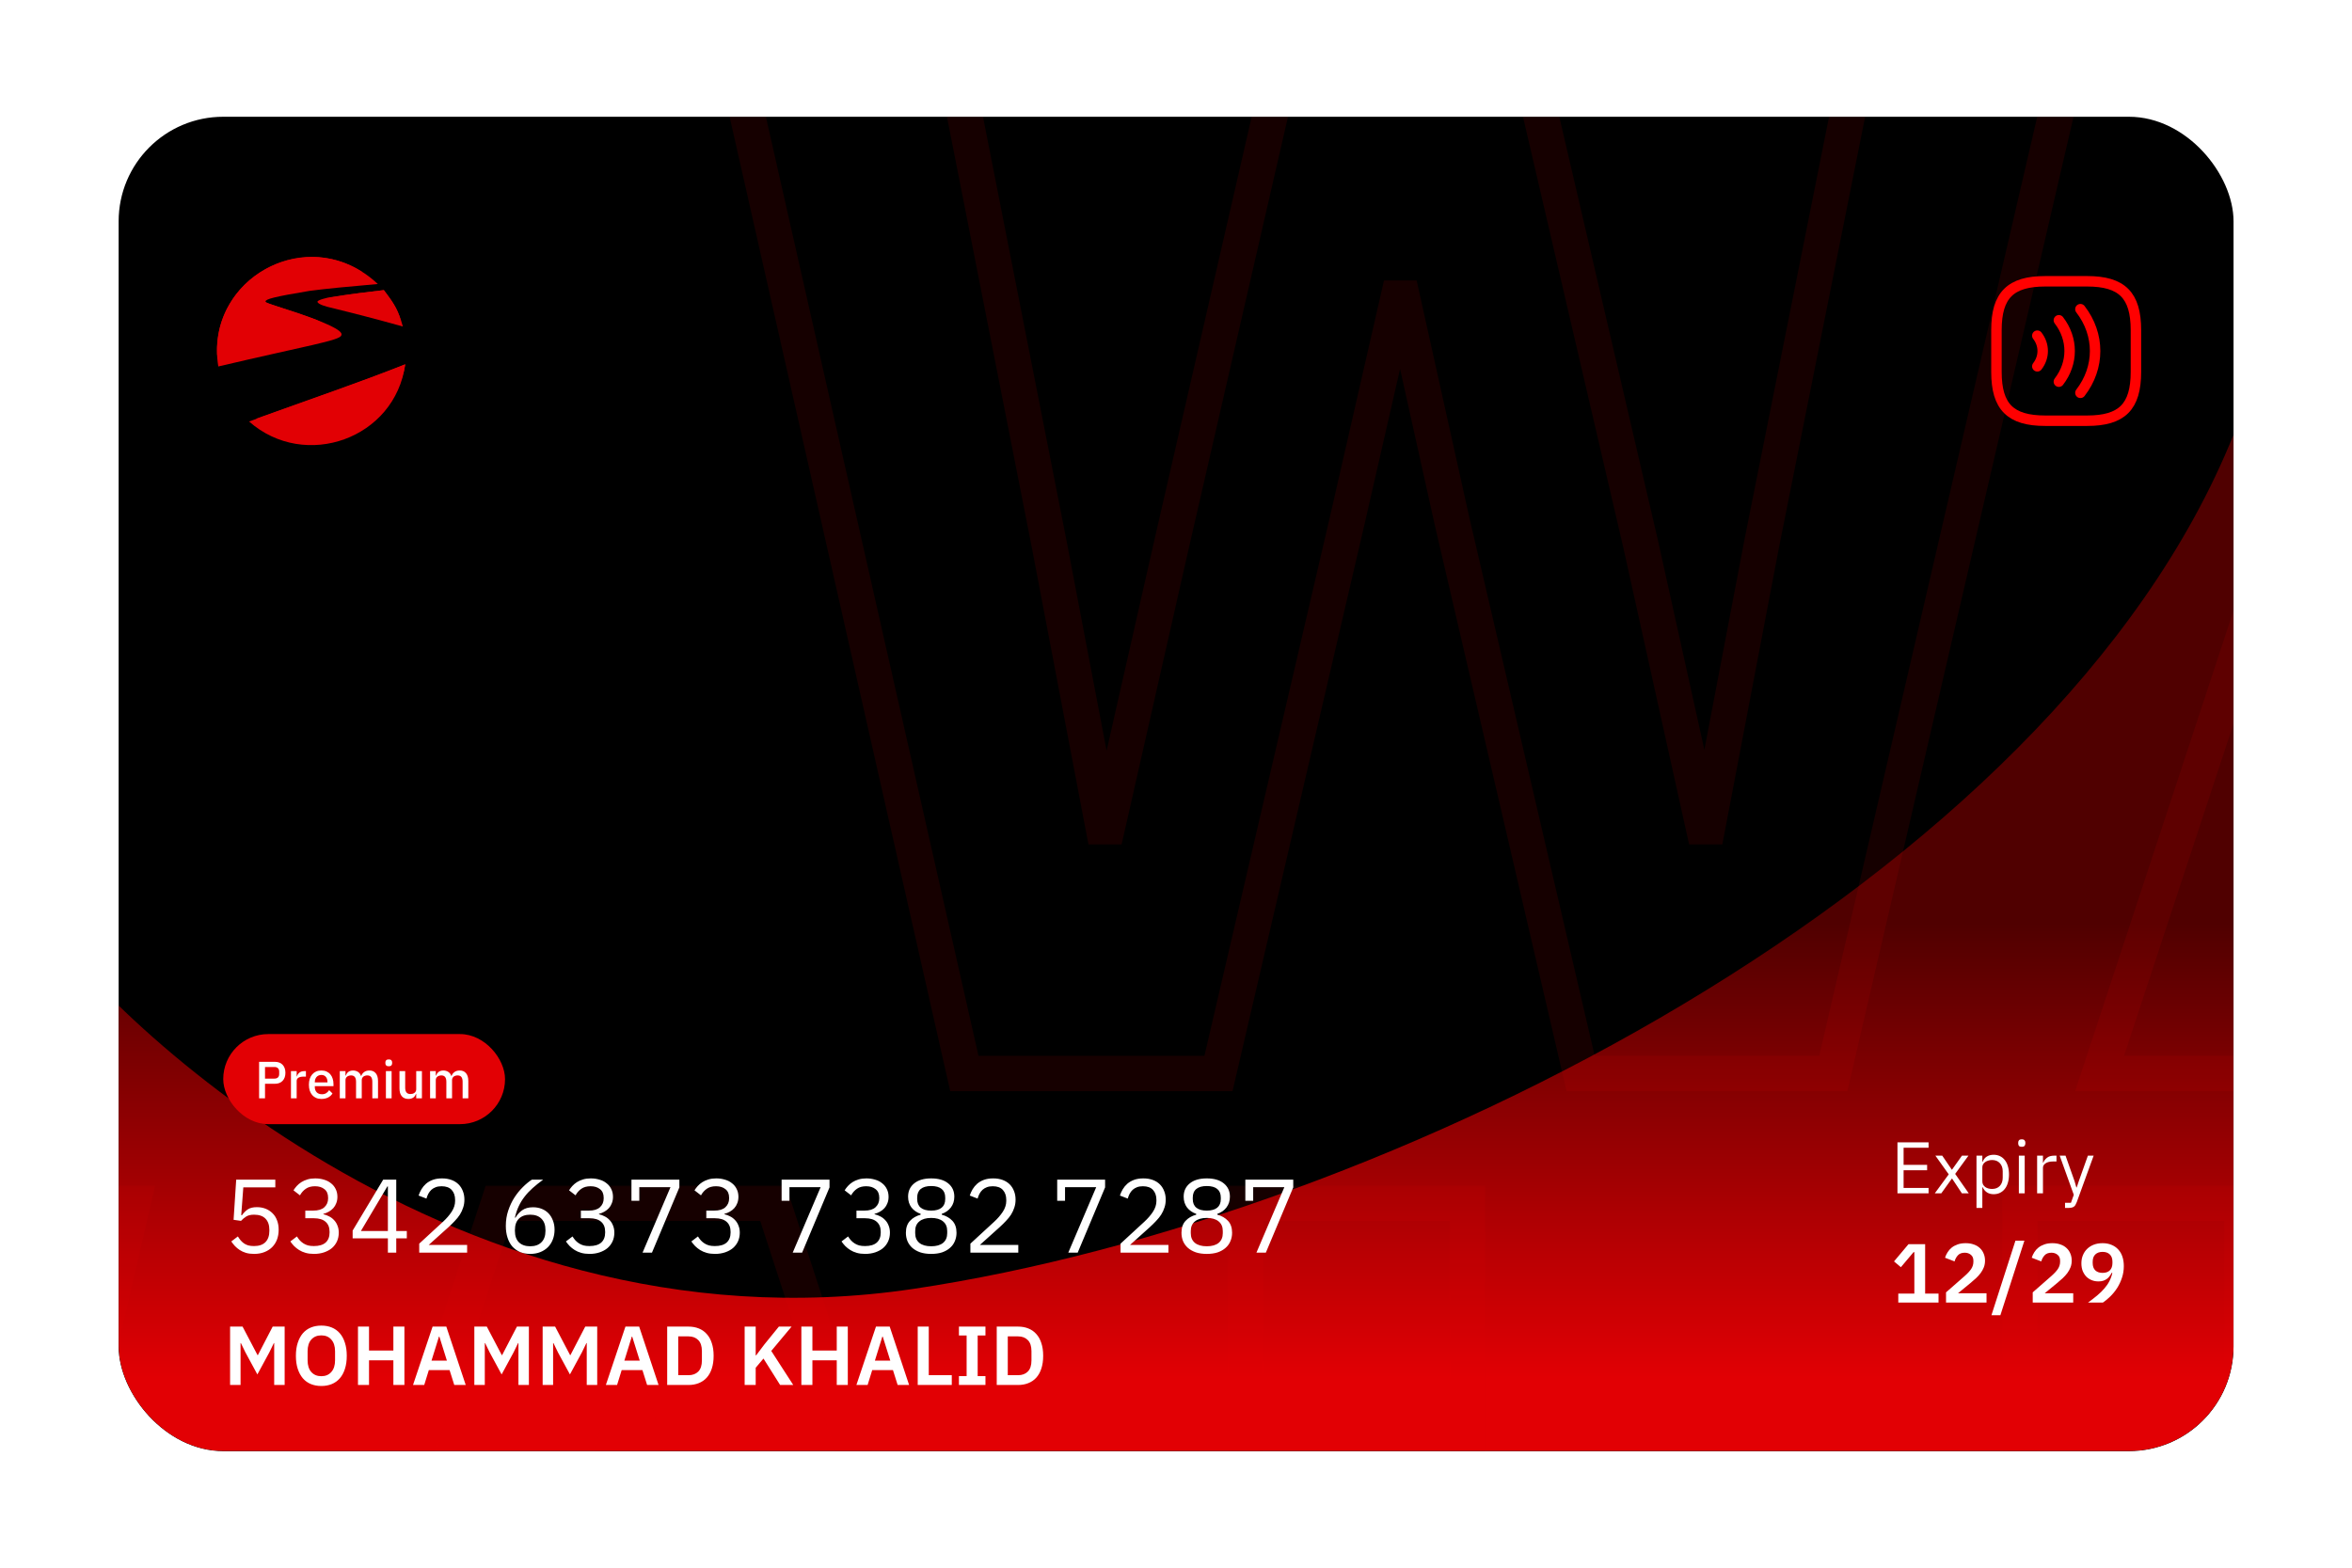 <svg width="612" height="408" viewBox="0 0 612 408" fill="none" xmlns="http://www.w3.org/2000/svg">
<g filter="url(#filter0_d_534_346)">
<g clip-path="url(#clip0_534_346)">
<rect x="60.87" y="30.387" width="550.306" height="347.275" rx="27.216" fill="black"/>
<g filter="url(#filter1_f_534_346)">
<path d="M267.691 335.436C144.317 353.862 50.719 257.326 39.369 236.297L39.369 488.652L611.176 488.652V113.123C564.109 230.288 391.065 317.01 267.691 335.436Z" fill="url(#paint0_linear_534_346)"/>
</g>
<mask id="path-3-outside-1_534_346" maskUnits="userSpaceOnUse" x="214.87" y="9.387" width="1465" height="275" fill="black">
<rect fill="white" x="214.87" y="9.387" width="1465" height="275"/>
<path d="M280.93 279.387L220.89 14.147H277.89L302.97 141.447L317.03 215.167H318.17L334.89 141.447L364.15 14.147H427.23L456.87 141.447L473.21 215.167H474.35L488.41 141.447L513.87 14.147H568.59L507.03 279.387H441.29L407.85 135.747L394.93 77.607H393.79L380.49 135.747L347.05 279.387H280.93ZM761.377 279.387L742.377 216.307L653.837 216.307L634.837 279.387H576.317L663.717 14.147H735.157L821.417 279.387H761.377ZM698.677 66.587H696.777L667.517 167.287L728.317 167.287L698.677 66.587ZM858.114 279.387V14.147H915.874V228.087H1016.95V279.387H858.114ZM1059.62 279.387V14.147L1117.38 14.147V228.087H1218.46V279.387H1059.62ZM1261.12 279.387V14.147L1441.62 14.147V65.447H1318.88V119.787H1424.14V170.707H1318.88V228.087H1441.62V279.387H1261.12ZM1602.52 65.447V279.387H1544.76V65.447L1472.94 65.447V14.147L1674.34 14.147V65.447H1602.52Z"/>
</mask>
<path d="M280.93 279.387L276.441 280.403L277.253 283.989H280.93V279.387ZM220.89 14.147V9.544H215.129L216.401 15.163L220.89 14.147ZM277.89 14.147L282.405 13.257L281.674 9.544H277.89V14.147ZM302.97 141.447L307.491 140.584L307.488 140.571L307.485 140.557L302.97 141.447ZM317.03 215.167L312.509 216.029L313.222 219.769H317.03V215.167ZM318.17 215.167V219.769H321.845L322.658 216.185L318.17 215.167ZM334.89 141.447L330.404 140.416L330.401 140.429L334.89 141.447ZM364.15 14.147V9.544H360.485L359.664 13.116L364.15 14.147ZM427.23 14.147L431.712 13.103L430.884 9.544H427.23V14.147ZM456.87 141.447L461.363 140.451L461.358 140.427L461.352 140.403L456.87 141.447ZM473.21 215.167L468.716 216.163L469.516 219.769H473.21V215.167ZM474.35 215.167V219.769H478.157L478.871 216.029L474.35 215.167ZM488.41 141.447L483.897 140.544L483.893 140.564L483.889 140.584L488.41 141.447ZM513.87 14.147V9.544H510.097L509.357 13.244L513.87 14.147ZM568.59 14.147L573.073 15.187L574.383 9.544H568.59V14.147ZM507.03 279.387V283.989H510.686L511.513 280.427L507.03 279.387ZM441.29 279.387L436.807 280.43L437.636 283.989H441.29V279.387ZM407.85 135.747L403.357 136.745L403.362 136.768L403.367 136.79L407.85 135.747ZM394.93 77.607L399.423 76.608L398.622 73.004H394.93V77.607ZM393.79 77.607V73.004H390.121L389.303 76.58L393.79 77.607ZM380.49 135.747L384.972 136.79L384.974 136.782L384.976 136.773L380.49 135.747ZM347.05 279.387V283.989H350.704L351.532 280.43L347.05 279.387ZM280.93 279.387L285.419 278.371L225.379 13.131L220.89 14.147L216.401 15.163L276.441 280.403L280.93 279.387ZM220.89 14.147V18.749H277.89V14.147V9.544H220.89V14.147ZM277.89 14.147L273.374 15.036L298.454 142.336L302.97 141.447L307.485 140.557L282.405 13.257L277.89 14.147ZM302.97 141.447L298.449 142.309L312.509 216.029L317.03 215.167L321.551 214.304L307.491 140.584L302.97 141.447ZM317.03 215.167V219.769H318.17V215.167V210.564H317.03V215.167ZM318.17 215.167L322.658 216.185L339.378 142.465L334.89 141.447L330.401 140.429L313.681 214.149L318.17 215.167ZM334.89 141.447L339.375 142.478L368.635 15.178L364.15 14.147L359.664 13.116L330.404 140.416L334.89 141.447ZM364.15 14.147V18.749H427.23V14.147V9.544H364.15V14.147ZM427.23 14.147L422.747 15.19L452.387 142.49L456.87 141.447L461.352 140.403L431.712 13.103L427.23 14.147ZM456.87 141.447L452.376 142.443L468.716 216.163L473.21 215.167L477.703 214.171L461.363 140.451L456.87 141.447ZM473.21 215.167V219.769H474.35V215.167V210.564H473.21V215.167ZM474.35 215.167L478.871 216.029L492.931 142.309L488.41 141.447L483.889 140.584L469.829 214.304L474.35 215.167ZM488.41 141.447L492.923 142.349L518.383 15.049L513.87 14.147L509.357 13.244L483.897 140.544L488.41 141.447ZM513.87 14.147V18.749H568.59V14.147V9.544H513.87V14.147ZM568.59 14.147L564.106 13.106L502.546 278.346L507.03 279.387L511.513 280.427L573.073 15.187L568.59 14.147ZM507.03 279.387V274.784H441.29V279.387V283.989H507.03V279.387ZM441.29 279.387L445.772 278.343L412.332 134.703L407.85 135.747L403.367 136.79L436.807 280.43L441.29 279.387ZM407.85 135.747L412.343 134.748L399.423 76.608L394.93 77.607L390.437 78.605L403.357 136.745L407.85 135.747ZM394.93 77.607V73.004H393.79V77.607V82.209H394.93V77.607ZM393.79 77.607L389.303 76.58L376.003 134.72L380.49 135.747L384.976 136.773L398.276 78.633L393.79 77.607ZM380.49 135.747L376.007 134.703L342.567 278.343L347.05 279.387L351.532 280.43L384.972 136.79L380.49 135.747ZM347.05 279.387V274.784H280.93V279.387V283.989H347.05V279.387ZM761.377 279.387L756.97 280.714L757.957 283.989H761.377V279.387ZM742.377 216.307L746.784 214.979L745.798 211.704H742.377V216.307ZM653.837 216.307V211.704H650.417L649.43 214.979L653.837 216.307ZM634.837 279.387V283.989H638.258L639.244 280.714L634.837 279.387ZM576.317 279.387L571.946 277.946L569.955 283.989H576.317V279.387ZM663.717 14.147V9.544H660.388L659.346 12.706L663.717 14.147ZM735.157 14.147L739.534 12.723L738.5 9.544H735.157V14.147ZM821.417 279.387V283.989H827.754L825.794 277.963L821.417 279.387ZM698.677 66.587L703.093 65.287L702.12 61.984H698.677V66.587ZM696.777 66.587V61.984H693.322L692.358 65.302L696.777 66.587ZM667.517 167.287L663.098 166.003L661.387 171.889H667.517V167.287ZM728.317 167.287V171.889H734.47L732.733 165.987L728.317 167.287ZM761.377 279.387L765.784 278.059L746.784 214.979L742.377 216.307L737.97 217.634L756.97 280.714L761.377 279.387ZM742.377 216.307V211.704L653.837 211.704V216.307V220.909L742.377 220.909V216.307ZM653.837 216.307L649.43 214.979L630.43 278.059L634.837 279.387L639.244 280.714L658.244 217.634L653.837 216.307ZM634.837 279.387V274.784H576.317V279.387V283.989H634.837V279.387ZM576.317 279.387L580.689 280.827L668.089 15.587L663.717 14.147L659.346 12.706L571.946 277.946L576.317 279.387ZM663.717 14.147V18.749H735.157V14.147V9.544H663.717V14.147ZM735.157 14.147L730.781 15.57L817.041 280.81L821.417 279.387L825.794 277.963L739.534 12.723L735.157 14.147ZM821.417 279.387V274.784H761.377V279.387V283.989H821.417V279.387ZM698.677 66.587V61.984H696.777V66.587V71.189H698.677V66.587ZM696.777 66.587L692.358 65.302L663.098 166.003L667.517 167.287L671.937 168.571L701.197 67.871L696.777 66.587ZM667.517 167.287V171.889L728.317 171.889V167.287V162.684L667.517 162.684V167.287ZM728.317 167.287L732.733 165.987L703.093 65.287L698.677 66.587L694.262 67.886L723.902 168.586L728.317 167.287ZM858.114 279.387H853.512V283.989H858.114V279.387ZM858.114 14.147V9.544H853.512V14.147H858.114ZM915.874 14.147H920.477V9.544H915.874V14.147ZM915.874 228.087H911.272V232.689H915.874V228.087ZM1016.95 228.087H1021.56V223.484H1016.95V228.087ZM1016.95 279.387V283.989H1021.56V279.387H1016.95ZM858.114 279.387H862.717V14.147H858.114H853.512V279.387H858.114ZM858.114 14.147V18.749H915.874V14.147V9.544H858.114V14.147ZM915.874 14.147H911.272V228.087H915.874H920.477V14.147H915.874ZM915.874 228.087V232.689H1016.95V228.087V223.484H915.874V228.087ZM1016.95 228.087H1012.35V279.387H1016.95H1021.56V228.087H1016.95ZM1016.95 279.387V274.784H858.114V279.387V283.989H1016.95V279.387ZM1059.62 279.387H1055.02V283.989H1059.62V279.387ZM1059.62 14.147V9.544H1055.02V14.147H1059.62ZM1117.38 14.147H1121.98V9.544H1117.38V14.147ZM1117.38 228.087H1112.78V232.689H1117.38V228.087ZM1218.46 228.087H1223.06V223.484H1218.46V228.087ZM1218.46 279.387V283.989H1223.06V279.387H1218.46ZM1059.62 279.387H1064.22V14.147H1059.62H1055.02V279.387H1059.62ZM1059.62 14.147V18.749H1117.38V14.147V9.544L1059.62 9.544V14.147ZM1117.38 14.147H1112.78V228.087H1117.38H1121.98V14.147H1117.38ZM1117.38 228.087V232.689H1218.46V228.087V223.484H1117.38V228.087ZM1218.46 228.087H1213.86V279.387H1218.46H1223.06V228.087H1218.46ZM1218.46 279.387V274.784H1059.62V279.387V283.989H1218.46V279.387ZM1261.12 279.387H1256.52V283.989H1261.12V279.387ZM1261.12 14.147V9.544H1256.52V14.147H1261.12ZM1441.62 14.147H1446.22V9.544H1441.62V14.147ZM1441.62 65.447V70.049H1446.22V65.447H1441.62ZM1318.88 65.447V60.844H1314.28V65.447H1318.88ZM1318.88 119.787H1314.28V124.389H1318.88V119.787ZM1424.14 119.787H1428.74V115.184H1424.14V119.787ZM1424.14 170.707V175.309H1428.74V170.707H1424.14ZM1318.88 170.707V166.104H1314.28V170.707H1318.88ZM1318.88 228.087H1314.28V232.689H1318.88V228.087ZM1441.62 228.087H1446.22V223.484H1441.62V228.087ZM1441.62 279.387V283.989H1446.22V279.387H1441.62ZM1261.12 279.387H1265.72V14.147H1261.12H1256.52V279.387H1261.12ZM1261.12 14.147V18.749H1441.62V14.147V9.544L1261.12 9.544V14.147ZM1441.62 14.147H1437.02V65.447H1441.62H1446.22V14.147H1441.62ZM1441.62 65.447V60.844H1318.88V65.447V70.049H1441.62V65.447ZM1318.88 65.447H1314.28V119.787H1318.88H1323.48V65.447H1318.88ZM1318.88 119.787V124.389H1424.14V119.787V115.184H1318.88V119.787ZM1424.14 119.787H1419.54V170.707H1424.14H1428.74V119.787H1424.14ZM1424.14 170.707V166.104H1318.88V170.707V175.309H1424.14V170.707ZM1318.88 170.707H1314.28V228.087H1318.88H1323.48V170.707H1318.88ZM1318.88 228.087V232.689H1441.62V228.087V223.484H1318.88V228.087ZM1441.62 228.087H1437.02V279.387H1441.62H1446.22V228.087H1441.62ZM1441.62 279.387V274.784H1261.12V279.387V283.989H1441.62V279.387ZM1602.52 65.447V60.844H1597.92V65.447H1602.52ZM1602.52 279.387V283.989H1607.12V279.387H1602.52ZM1544.76 279.387H1540.16V283.989H1544.76V279.387ZM1544.76 65.447H1549.36V60.844H1544.76V65.447ZM1472.94 65.447H1468.34V70.049H1472.94V65.447ZM1472.94 14.147V9.544H1468.34V14.147H1472.94ZM1674.34 14.147H1678.94V9.544H1674.34V14.147ZM1674.34 65.447V70.049H1678.94V65.447H1674.34ZM1602.52 65.447H1597.92V279.387H1602.52H1607.12V65.447H1602.52ZM1602.52 279.387V274.784H1544.76V279.387V283.989H1602.52V279.387ZM1544.76 279.387H1549.36V65.447H1544.76H1540.16V279.387H1544.76ZM1544.76 65.447V60.844L1472.94 60.844V65.447V70.049L1544.76 70.049V65.447ZM1472.94 65.447H1477.54V14.147H1472.94H1468.34V65.447H1472.94ZM1472.94 14.147V18.749L1674.34 18.749V14.147V9.544L1472.94 9.544V14.147ZM1674.34 14.147H1669.74V65.447H1674.34H1678.94V14.147H1674.34ZM1674.34 65.447V60.844H1602.52V65.447V70.049H1674.34V65.447Z" fill="#E20004" fill-opacity="0.1" mask="url(#path-3-outside-1_534_346)"/>
<mask id="path-5-outside-2_534_346" maskUnits="userSpaceOnUse" x="-289.13" y="308.387" width="1465" height="275" fill="black">
<rect fill="white" x="-289.13" y="308.387" width="1465" height="275"/>
<path d="M-223.07 578.387L-283.11 313.147H-226.11L-201.03 440.447L-186.97 514.167H-185.83L-169.11 440.447L-139.85 313.147H-76.77L-47.13 440.447L-30.79 514.167H-29.65L-15.59 440.447L9.87 313.147H64.59L3.03 578.387H-62.71L-96.15 434.747L-109.07 376.607H-110.21L-123.51 434.747L-156.95 578.387H-223.07ZM257.377 578.387L238.377 515.307H149.837L130.837 578.387H72.317L159.717 313.147H231.157L317.417 578.387H257.377ZM194.677 365.587H192.777L163.517 466.287L224.317 466.287L194.677 365.587ZM354.114 578.387V313.147H411.874V527.087H512.954V578.387H354.114ZM555.618 578.387V313.147H613.378V527.087H714.458V578.387H555.618ZM757.122 578.387V313.147H937.622V364.447H814.882V418.787H920.142V469.707H814.882V527.087H937.622V578.387H757.122ZM1098.52 364.447V578.387H1040.76V364.447L968.942 364.447V313.147L1170.34 313.147V364.447H1098.52Z"/>
</mask>
<path d="M-223.07 578.387L-227.559 579.403L-226.747 582.989H-223.07V578.387ZM-283.11 313.147V308.544H-288.871L-287.599 314.163L-283.11 313.147ZM-226.11 313.147L-221.595 312.257L-222.326 308.544H-226.11V313.147ZM-201.03 440.447L-196.509 439.584L-196.512 439.571L-196.515 439.557L-201.03 440.447ZM-186.97 514.167L-191.491 515.029L-190.778 518.769H-186.97V514.167ZM-185.83 514.167V518.769H-182.155L-181.342 515.185L-185.83 514.167ZM-169.11 440.447L-173.596 439.416L-173.599 439.429L-169.11 440.447ZM-139.85 313.147V308.544H-143.515L-144.336 312.116L-139.85 313.147ZM-76.77 313.147L-72.288 312.103L-73.116 308.544H-76.77V313.147ZM-47.13 440.447L-42.637 439.451L-42.642 439.427L-42.648 439.403L-47.13 440.447ZM-30.79 514.167L-35.284 515.163L-34.484 518.769H-30.79V514.167ZM-29.65 514.167V518.769H-25.843L-25.129 515.029L-29.65 514.167ZM-15.59 440.447L-20.103 439.544L-20.107 439.564L-20.111 439.584L-15.59 440.447ZM9.87 313.147V308.544H6.097L5.357 312.244L9.87 313.147ZM64.59 313.147L69.073 314.187L70.383 308.544H64.59V313.147ZM3.03 578.387V582.989H6.686L7.513 579.427L3.03 578.387ZM-62.71 578.387L-67.193 579.43L-66.364 582.989H-62.71V578.387ZM-96.15 434.747L-100.643 435.745L-100.638 435.768L-100.633 435.79L-96.15 434.747ZM-109.07 376.607L-104.577 375.608L-105.378 372.004H-109.07V376.607ZM-110.21 376.607V372.004H-113.879L-114.697 375.58L-110.21 376.607ZM-123.51 434.747L-119.028 435.79L-119.026 435.782L-119.024 435.773L-123.51 434.747ZM-156.95 578.387V582.989H-153.296L-152.468 579.43L-156.95 578.387ZM-223.07 578.387L-218.581 577.371L-278.621 312.131L-283.11 313.147L-287.599 314.163L-227.559 579.403L-223.07 578.387ZM-283.11 313.147V317.749H-226.11V313.147V308.544H-283.11V313.147ZM-226.11 313.147L-230.626 314.036L-205.546 441.336L-201.03 440.447L-196.515 439.557L-221.595 312.257L-226.11 313.147ZM-201.03 440.447L-205.551 441.309L-191.491 515.029L-186.97 514.167L-182.449 513.304L-196.509 439.584L-201.03 440.447ZM-186.97 514.167V518.769H-185.83V514.167V509.564H-186.97V514.167ZM-185.83 514.167L-181.342 515.185L-164.622 441.465L-169.11 440.447L-173.599 439.429L-190.319 513.149L-185.83 514.167ZM-169.11 440.447L-164.625 441.478L-135.365 314.178L-139.85 313.147L-144.336 312.116L-173.596 439.416L-169.11 440.447ZM-139.85 313.147V317.749H-76.77V313.147V308.544H-139.85V313.147ZM-76.77 313.147L-81.253 314.19L-51.613 441.49L-47.13 440.447L-42.648 439.403L-72.288 312.103L-76.77 313.147ZM-47.13 440.447L-51.624 441.443L-35.284 515.163L-30.79 514.167L-26.297 513.171L-42.637 439.451L-47.13 440.447ZM-30.79 514.167V518.769H-29.65V514.167V509.564H-30.79V514.167ZM-29.65 514.167L-25.129 515.029L-11.069 441.309L-15.59 440.447L-20.111 439.584L-34.171 513.304L-29.65 514.167ZM-15.59 440.447L-11.077 441.349L14.383 314.049L9.87 313.147L5.357 312.244L-20.103 439.544L-15.59 440.447ZM9.87 313.147V317.749H64.59V313.147V308.544H9.87V313.147ZM64.59 313.147L60.106 312.106L-1.454 577.346L3.03 578.387L7.513 579.427L69.073 314.187L64.59 313.147ZM3.03 578.387V573.784H-62.71V578.387V582.989H3.03V578.387ZM-62.71 578.387L-58.228 577.343L-91.668 433.703L-96.15 434.747L-100.633 435.79L-67.193 579.43L-62.71 578.387ZM-96.15 434.747L-91.657 433.748L-104.577 375.608L-109.07 376.607L-113.563 377.605L-100.643 435.745L-96.15 434.747ZM-109.07 376.607V372.004H-110.21V376.607V381.209H-109.07V376.607ZM-110.21 376.607L-114.697 375.58L-127.997 433.72L-123.51 434.747L-119.024 435.773L-105.724 377.633L-110.21 376.607ZM-123.51 434.747L-127.993 433.703L-161.433 577.343L-156.95 578.387L-152.468 579.43L-119.028 435.79L-123.51 434.747ZM-156.95 578.387V573.784H-223.07V578.387V582.989H-156.95V578.387ZM257.377 578.387L252.97 579.714L253.957 582.989H257.377V578.387ZM238.377 515.307L242.784 513.979L241.798 510.704H238.377V515.307ZM149.837 515.307V510.704H146.417L145.43 513.979L149.837 515.307ZM130.837 578.387V582.989H134.258L135.244 579.714L130.837 578.387ZM72.317 578.387L67.946 576.946L65.955 582.989H72.317V578.387ZM159.717 313.147V308.544H156.388L155.346 311.706L159.717 313.147ZM231.157 313.147L235.534 311.723L234.5 308.544H231.157V313.147ZM317.417 578.387V582.989H323.754L321.794 576.963L317.417 578.387ZM194.677 365.587L199.093 364.287L198.12 360.984H194.677V365.587ZM192.777 365.587V360.984H189.322L188.358 364.303L192.777 365.587ZM163.517 466.287L159.098 465.003L157.387 470.889H163.517V466.287ZM224.317 466.287V470.889H230.47L228.733 464.987L224.317 466.287ZM257.377 578.387L261.784 577.059L242.784 513.979L238.377 515.307L233.97 516.634L252.97 579.714L257.377 578.387ZM238.377 515.307V510.704L149.837 510.704V515.307V519.909H238.377V515.307ZM149.837 515.307L145.43 513.979L126.43 577.059L130.837 578.387L135.244 579.714L154.244 516.634L149.837 515.307ZM130.837 578.387V573.784H72.317V578.387V582.989H130.837V578.387ZM72.317 578.387L76.689 579.827L164.089 314.587L159.717 313.147L155.346 311.706L67.946 576.946L72.317 578.387ZM159.717 313.147V317.749H231.157V313.147V308.544H159.717V313.147ZM231.157 313.147L226.781 314.57L313.041 579.81L317.417 578.387L321.794 576.963L235.534 311.723L231.157 313.147ZM317.417 578.387V573.784H257.377V578.387V582.989H317.417V578.387ZM194.677 365.587V360.984H192.777V365.587V370.189H194.677V365.587ZM192.777 365.587L188.358 364.303L159.098 465.003L163.517 466.287L167.937 467.571L197.197 366.871L192.777 365.587ZM163.517 466.287V470.889L224.317 470.889V466.287V461.684L163.517 461.684V466.287ZM224.317 466.287L228.733 464.987L199.093 364.287L194.677 365.587L190.262 366.886L219.902 467.586L224.317 466.287ZM354.114 578.387H349.512V582.989H354.114V578.387ZM354.114 313.147V308.544H349.512V313.147H354.114ZM411.874 313.147H416.477V308.544H411.874V313.147ZM411.874 527.087H407.272V531.689H411.874V527.087ZM512.954 527.087H517.557V522.484H512.954V527.087ZM512.954 578.387V582.989H517.557V578.387H512.954ZM354.114 578.387H358.717V313.147H354.114H349.512V578.387H354.114ZM354.114 313.147V317.749H411.874V313.147V308.544H354.114V313.147ZM411.874 313.147H407.272V527.087H411.874H416.477V313.147H411.874ZM411.874 527.087V531.689H512.954V527.087V522.484H411.874V527.087ZM512.954 527.087H508.352V578.387H512.954H517.557V527.087H512.954ZM512.954 578.387V573.784H354.114V578.387V582.989H512.954V578.387ZM555.618 578.387H551.016V582.989H555.618V578.387ZM555.618 313.147V308.544H551.016V313.147H555.618ZM613.378 313.147H617.98V308.544H613.378V313.147ZM613.378 527.087H608.776V531.689H613.378V527.087ZM714.458 527.087H719.06V522.484H714.458V527.087ZM714.458 578.387V582.989H719.06V578.387H714.458ZM555.618 578.387H560.22V313.147H555.618H551.016V578.387H555.618ZM555.618 313.147V317.749H613.378V313.147V308.544H555.618V313.147ZM613.378 313.147H608.776V527.087H613.378H617.98V313.147H613.378ZM613.378 527.087V531.689H714.458V527.087V522.484H613.378V527.087ZM714.458 527.087H709.855V578.387H714.458H719.06V527.087H714.458ZM714.458 578.387V573.784H555.618V578.387V582.989H714.458V578.387ZM757.122 578.387H752.519V582.989H757.122V578.387ZM757.122 313.147V308.544H752.519V313.147H757.122ZM937.622 313.147H942.224V308.544H937.622V313.147ZM937.622 364.447V369.049H942.224V364.447H937.622ZM814.882 364.447V359.844H810.279V364.447H814.882ZM814.882 418.787H810.279V423.389H814.882V418.787ZM920.142 418.787H924.744V414.184H920.142V418.787ZM920.142 469.707V474.309H924.744V469.707H920.142ZM814.882 469.707V465.104H810.279V469.707H814.882ZM814.882 527.087H810.279V531.689H814.882V527.087ZM937.622 527.087H942.224V522.484H937.622V527.087ZM937.622 578.387V582.989H942.224V578.387H937.622ZM757.122 578.387H761.724V313.147H757.122H752.519V578.387H757.122ZM757.122 313.147V317.749H937.622V313.147V308.544H757.122V313.147ZM937.622 313.147H933.019V364.447H937.622H942.224V313.147H937.622ZM937.622 364.447V359.844H814.882V364.447V369.049H937.622V364.447ZM814.882 364.447H810.279V418.787H814.882H819.484V364.447H814.882ZM814.882 418.787V423.389H920.142V418.787V414.184H814.882V418.787ZM920.142 418.787H915.539V469.707H920.142H924.744V418.787H920.142ZM920.142 469.707V465.104H814.882V469.707V474.309H920.142V469.707ZM814.882 469.707H810.279V527.087H814.882H819.484V469.707H814.882ZM814.882 527.087V531.689H937.622V527.087V522.484H814.882V527.087ZM937.622 527.087H933.019V578.387H937.622H942.224V527.087H937.622ZM937.622 578.387V573.784H757.122V578.387V582.989H937.622V578.387ZM1098.52 364.447V359.844H1093.92V364.447H1098.52ZM1098.52 578.387V582.989H1103.12V578.387H1098.52ZM1040.76 578.387H1036.16V582.989H1040.76V578.387ZM1040.76 364.447H1045.36V359.844H1040.76V364.447ZM968.942 364.447H964.34V369.049H968.942V364.447ZM968.942 313.147V308.544H964.34V313.147H968.942ZM1170.34 313.147H1174.94V308.544H1170.34V313.147ZM1170.34 364.447V369.049H1174.94V364.447H1170.34ZM1098.52 364.447H1093.92V578.387H1098.52H1103.12V364.447H1098.52ZM1098.52 578.387V573.784H1040.76V578.387V582.989H1098.52V578.387ZM1040.76 578.387H1045.36V364.447H1040.76H1036.16V578.387H1040.76ZM1040.76 364.447V359.844L968.942 359.844V364.447V369.049L1040.76 369.049V364.447ZM968.942 364.447H973.545V313.147H968.942H964.34V364.447H968.942ZM968.942 313.147V317.749L1170.34 317.749V313.147V308.544L968.942 308.544V313.147ZM1170.34 313.147H1165.74V364.447H1170.34H1174.94V313.147H1170.34ZM1170.34 364.447V359.844H1098.52V364.447V369.049H1170.34V364.447Z" fill="#E20004" fill-opacity="0.1" mask="url(#path-5-outside-2_534_346)"/>
<rect x="88.086" y="269.122" width="73.329" height="23.443" rx="11.722" fill="#E20004"/>
<path d="M97.421 285.844V276.345H101.503C102.383 276.345 103.063 276.604 103.544 277.121C104.025 277.638 104.265 278.332 104.265 279.203C104.265 280.074 104.025 280.768 103.544 281.285C103.063 281.802 102.383 282.061 101.503 282.061H98.958V285.844H97.421ZM98.958 280.714H101.408C101.798 280.714 102.102 280.614 102.319 280.414C102.537 280.206 102.646 279.911 102.646 279.53V278.876C102.646 278.495 102.537 278.205 102.319 278.006C102.102 277.797 101.798 277.693 101.408 277.693H98.958V280.714ZM105.71 285.844V278.768H107.194V280.128H107.262C107.361 279.766 107.57 279.448 107.888 279.176C108.205 278.904 108.645 278.768 109.208 278.768H109.602V280.196H109.017C108.427 280.196 107.974 280.292 107.656 280.482C107.348 280.673 107.194 280.954 107.194 281.326V285.844H105.71ZM113.629 286.007C113.121 286.007 112.668 285.921 112.268 285.748C111.869 285.576 111.529 285.331 111.248 285.014C110.967 284.687 110.749 284.297 110.595 283.843C110.449 283.381 110.377 282.868 110.377 282.306C110.377 281.743 110.449 281.235 110.595 280.782C110.749 280.319 110.967 279.929 111.248 279.611C111.529 279.285 111.869 279.035 112.268 278.863C112.668 278.691 113.121 278.604 113.629 278.604C114.146 278.604 114.6 278.695 114.99 278.876C115.389 279.058 115.72 279.312 115.983 279.639C116.246 279.956 116.442 280.328 116.569 280.754C116.705 281.181 116.773 281.639 116.773 282.129V282.687H111.915V282.918C111.915 283.462 112.073 283.911 112.391 284.265C112.717 284.61 113.18 284.782 113.779 284.782C114.214 284.782 114.582 284.687 114.881 284.497C115.18 284.306 115.435 284.048 115.643 283.721L116.514 284.578C116.251 285.014 115.87 285.363 115.371 285.626C114.872 285.88 114.291 286.007 113.629 286.007ZM113.629 279.761C113.375 279.761 113.139 279.806 112.922 279.897C112.713 279.988 112.531 280.115 112.377 280.278C112.232 280.441 112.119 280.636 112.037 280.863C111.955 281.09 111.915 281.34 111.915 281.612V281.707H115.208V281.571C115.208 281.027 115.067 280.591 114.786 280.264C114.505 279.929 114.119 279.761 113.629 279.761ZM118.415 285.844V278.768H119.898V279.938H119.966C120.039 279.756 120.125 279.584 120.224 279.421C120.333 279.258 120.46 279.117 120.606 278.999C120.76 278.872 120.937 278.777 121.136 278.713C121.345 278.641 121.585 278.604 121.857 278.604C122.338 278.604 122.765 278.722 123.137 278.958C123.509 279.194 123.781 279.557 123.953 280.047H123.994C124.121 279.648 124.366 279.307 124.729 279.026C125.092 278.745 125.559 278.604 126.13 278.604C126.838 278.604 127.387 278.845 127.777 279.326C128.167 279.797 128.362 280.473 128.362 281.353V285.844H126.879V281.53C126.879 280.986 126.774 280.577 126.566 280.305C126.357 280.024 126.026 279.883 125.572 279.883C125.382 279.883 125.2 279.911 125.028 279.965C124.856 280.01 124.701 280.083 124.565 280.183C124.438 280.283 124.334 280.41 124.252 280.564C124.171 280.718 124.13 280.895 124.13 281.095V285.844H122.647V281.53C122.647 280.432 122.216 279.883 121.354 279.883C121.172 279.883 120.991 279.911 120.81 279.965C120.637 280.01 120.483 280.083 120.347 280.183C120.211 280.283 120.102 280.41 120.02 280.564C119.939 280.718 119.898 280.895 119.898 281.095V285.844H118.415ZM131.163 277.502C130.855 277.502 130.628 277.429 130.483 277.284C130.347 277.139 130.279 276.953 130.279 276.726V276.495C130.279 276.268 130.347 276.082 130.483 275.937C130.628 275.792 130.855 275.719 131.163 275.719C131.471 275.719 131.694 275.792 131.83 275.937C131.966 276.082 132.034 276.268 132.034 276.495V276.726C132.034 276.953 131.966 277.139 131.83 277.284C131.694 277.429 131.471 277.502 131.163 277.502ZM130.415 278.768H131.898V285.844H130.415V278.768ZM138.302 284.673H138.248C138.184 284.846 138.098 285.014 137.989 285.177C137.89 285.34 137.758 285.485 137.595 285.612C137.441 285.73 137.25 285.826 137.023 285.898C136.806 285.971 136.552 286.007 136.261 286.007C135.526 286.007 134.955 285.771 134.547 285.299C134.147 284.828 133.948 284.152 133.948 283.272V278.768H135.431V283.081C135.431 284.179 135.885 284.728 136.792 284.728C136.982 284.728 137.168 284.705 137.35 284.66C137.531 284.605 137.69 284.528 137.826 284.429C137.971 284.329 138.085 284.202 138.166 284.048C138.257 283.893 138.302 283.712 138.302 283.503V278.768H139.786V285.844H138.302V284.673ZM141.91 285.844V278.768H143.393V279.938H143.461C143.533 279.756 143.62 279.584 143.719 279.421C143.828 279.258 143.955 279.117 144.1 278.999C144.255 278.872 144.432 278.777 144.631 278.713C144.84 278.641 145.08 278.604 145.352 278.604C145.833 278.604 146.26 278.722 146.632 278.958C147.004 279.194 147.276 279.557 147.448 280.047H147.489C147.616 279.648 147.861 279.307 148.224 279.026C148.587 278.745 149.054 278.604 149.625 278.604C150.333 278.604 150.882 278.845 151.272 279.326C151.662 279.797 151.857 280.473 151.857 281.353V285.844H150.374V281.53C150.374 280.986 150.269 280.577 150.061 280.305C149.852 280.024 149.521 279.883 149.067 279.883C148.877 279.883 148.695 279.911 148.523 279.965C148.351 280.01 148.196 280.083 148.06 280.183C147.933 280.283 147.829 280.41 147.747 280.564C147.666 280.718 147.625 280.895 147.625 281.095V285.844H146.142V281.53C146.142 280.432 145.711 279.883 144.849 279.883C144.667 279.883 144.486 279.911 144.305 279.965C144.132 280.01 143.978 280.083 143.842 280.183C143.706 280.283 143.597 280.41 143.515 280.564C143.434 280.718 143.393 280.895 143.393 281.095V285.844H141.91Z" fill="white"/>
<path d="M101.639 309.026H93.311L92.767 316.265H92.957C93.411 315.63 93.919 315.122 94.481 314.741C95.062 314.36 95.851 314.17 96.849 314.17C97.666 314.17 98.419 314.306 99.108 314.578C99.798 314.85 100.396 315.24 100.904 315.748C101.412 316.238 101.803 316.846 102.075 317.572C102.365 318.298 102.51 319.123 102.51 320.049C102.51 320.974 102.365 321.827 102.075 322.607C101.784 323.369 101.358 324.031 100.796 324.594C100.251 325.138 99.58 325.564 98.781 325.873C98.001 326.181 97.112 326.335 96.114 326.335C95.316 326.335 94.608 326.245 93.992 326.063C93.393 325.882 92.858 325.637 92.386 325.328C91.914 325.02 91.497 324.675 91.134 324.294C90.789 323.913 90.472 323.514 90.181 323.097L91.896 321.79C92.132 322.171 92.377 322.516 92.631 322.825C92.903 323.133 93.193 323.396 93.502 323.614C93.828 323.832 94.2 324.004 94.618 324.131C95.035 324.24 95.534 324.294 96.114 324.294C97.421 324.294 98.41 323.949 99.081 323.26C99.752 322.571 100.088 321.6 100.088 320.348V320.076C100.088 318.824 99.752 317.853 99.081 317.164C98.41 316.474 97.421 316.129 96.114 316.129C95.243 316.129 94.554 316.293 94.046 316.619C93.556 316.928 93.112 317.3 92.712 317.735L90.78 317.463L91.46 307.012H101.639V309.026ZM111.508 315.068C112.796 315.068 113.758 314.778 114.393 314.197C115.046 313.598 115.373 312.836 115.373 311.911V311.72C115.373 310.723 115.055 309.979 114.42 309.489C113.803 308.981 112.987 308.727 111.971 308.727C110.991 308.727 110.193 308.944 109.576 309.38C108.959 309.797 108.451 310.369 108.052 311.094L106.364 309.788C106.6 309.407 106.881 309.035 107.208 308.672C107.553 308.291 107.952 307.956 108.405 307.665C108.859 307.375 109.385 307.139 109.984 306.958C110.583 306.776 111.263 306.685 112.025 306.685C112.823 306.685 113.576 306.794 114.284 307.012C114.992 307.212 115.599 307.52 116.107 307.937C116.634 308.337 117.042 308.836 117.332 309.434C117.641 310.033 117.795 310.713 117.795 311.475C117.795 312.092 117.695 312.646 117.495 313.136C117.314 313.626 117.06 314.052 116.733 314.415C116.407 314.778 116.017 315.086 115.563 315.34C115.128 315.594 114.656 315.785 114.148 315.912V316.021C114.656 316.129 115.146 316.311 115.618 316.565C116.107 316.801 116.534 317.118 116.897 317.517C117.278 317.898 117.577 318.37 117.795 318.933C118.031 319.477 118.149 320.103 118.149 320.811C118.149 321.627 117.994 322.38 117.686 323.069C117.378 323.741 116.942 324.321 116.38 324.811C115.817 325.283 115.137 325.655 114.338 325.927C113.54 326.199 112.66 326.335 111.698 326.335C110.882 326.335 110.156 326.245 109.521 326.063C108.886 325.882 108.324 325.637 107.834 325.328C107.344 325.02 106.908 324.675 106.527 324.294C106.165 323.913 105.838 323.514 105.548 323.097L107.262 321.79C107.498 322.171 107.752 322.516 108.024 322.825C108.315 323.133 108.632 323.396 108.977 323.614C109.322 323.832 109.712 324.004 110.147 324.131C110.583 324.24 111.091 324.294 111.671 324.294C113.014 324.294 114.03 323.995 114.719 323.396C115.409 322.779 115.754 321.908 115.754 320.783V320.566C115.754 319.441 115.409 318.579 114.719 317.98C114.03 317.363 113.014 317.055 111.671 317.055H109.44V315.068H111.508ZM130.929 326.009V322.28H121.758V320.266L129.705 307.012H133.107V320.375H135.856V322.28H133.107V326.009H130.929ZM123.908 320.375H130.929V308.781H130.793L123.908 320.375ZM151.549 326.009H139.084L139.084 323.668L145.289 317.953C146.178 317.136 146.922 316.275 147.521 315.367C148.119 314.442 148.419 313.517 148.419 312.591V312.265C148.419 311.212 148.128 310.36 147.548 309.706C146.967 309.053 146.087 308.727 144.908 308.727C144.327 308.727 143.819 308.808 143.384 308.972C142.948 309.135 142.567 309.362 142.241 309.652C141.932 309.942 141.669 310.287 141.451 310.686C141.252 311.067 141.089 311.485 140.962 311.938L138.92 311.149C139.102 310.586 139.347 310.042 139.655 309.516C139.982 308.972 140.381 308.491 140.853 308.074C141.343 307.656 141.923 307.321 142.594 307.067C143.284 306.813 144.091 306.685 145.017 306.685C145.942 306.685 146.768 306.822 147.493 307.094C148.219 307.366 148.827 307.747 149.317 308.237C149.807 308.727 150.179 309.307 150.433 309.979C150.705 310.65 150.841 311.394 150.841 312.21C150.841 312.954 150.732 313.644 150.514 314.279C150.315 314.914 150.033 315.522 149.671 316.102C149.308 316.665 148.863 317.218 148.337 317.762C147.829 318.307 147.276 318.851 146.677 319.395L141.56 323.995H151.549V326.009ZM167.985 326.335C167.005 326.335 166.116 326.172 165.318 325.845C164.538 325.501 163.867 325.02 163.304 324.403C162.76 323.768 162.342 322.997 162.052 322.09C161.762 321.183 161.617 320.166 161.617 319.042C161.617 317.626 161.825 316.302 162.243 315.068C162.66 313.816 163.195 312.682 163.848 311.666C164.52 310.632 165.255 309.725 166.053 308.944C166.851 308.146 167.631 307.502 168.393 307.012H171.333C170.317 307.756 169.41 308.482 168.611 309.189C167.813 309.897 167.114 310.641 166.516 311.421C165.917 312.183 165.409 313.009 164.991 313.898C164.574 314.769 164.238 315.757 163.984 316.864L164.121 316.919C164.574 316.138 165.155 315.494 165.862 314.986C166.588 314.46 167.532 314.197 168.693 314.197C169.509 314.197 170.262 314.333 170.952 314.605C171.641 314.877 172.231 315.268 172.721 315.776C173.211 316.284 173.592 316.901 173.864 317.626C174.154 318.352 174.299 319.159 174.299 320.049C174.299 320.974 174.145 321.827 173.837 322.607C173.546 323.369 173.12 324.031 172.557 324.594C172.013 325.138 171.351 325.564 170.571 325.873C169.791 326.181 168.929 326.335 167.985 326.335ZM167.958 324.349C169.21 324.349 170.181 324.004 170.87 323.314C171.578 322.625 171.932 321.636 171.932 320.348V320.13C171.932 318.842 171.578 317.853 170.87 317.164C170.181 316.474 169.21 316.129 167.958 316.129C166.706 316.129 165.726 316.474 165.019 317.164C164.329 317.853 163.984 318.842 163.984 320.13V320.348C163.984 321.636 164.329 322.625 165.019 323.314C165.726 324.004 166.706 324.349 167.958 324.349ZM183.215 315.068C184.504 315.068 185.465 314.778 186.1 314.197C186.754 313.598 187.08 312.836 187.08 311.911V311.72C187.08 310.723 186.763 309.979 186.128 309.489C185.511 308.981 184.694 308.727 183.678 308.727C182.698 308.727 181.9 308.944 181.283 309.38C180.666 309.797 180.158 310.369 179.759 311.094L178.072 309.788C178.308 309.407 178.589 309.035 178.915 308.672C179.26 308.291 179.659 307.956 180.113 307.665C180.566 307.375 181.093 307.139 181.691 306.958C182.29 306.776 182.971 306.685 183.733 306.685C184.531 306.685 185.284 306.794 185.992 307.012C186.699 307.212 187.307 307.52 187.815 307.937C188.341 308.337 188.749 308.836 189.04 309.434C189.348 310.033 189.502 310.713 189.502 311.475C189.502 312.092 189.403 312.646 189.203 313.136C189.022 313.626 188.768 314.052 188.441 314.415C188.114 314.778 187.724 315.086 187.271 315.34C186.835 315.594 186.363 315.785 185.855 315.912V316.021C186.363 316.129 186.853 316.311 187.325 316.565C187.815 316.801 188.241 317.118 188.604 317.517C188.985 317.898 189.285 318.37 189.502 318.933C189.738 319.477 189.856 320.103 189.856 320.811C189.856 321.627 189.702 322.38 189.393 323.069C189.085 323.741 188.65 324.321 188.087 324.811C187.525 325.283 186.844 325.655 186.046 325.927C185.248 326.199 184.368 326.335 183.406 326.335C182.59 326.335 181.864 326.245 181.229 326.063C180.594 325.882 180.031 325.637 179.541 325.328C179.051 325.02 178.616 324.675 178.235 324.294C177.872 323.913 177.546 323.514 177.255 323.097L178.97 321.79C179.206 322.171 179.46 322.516 179.732 322.825C180.022 323.133 180.34 323.396 180.684 323.614C181.029 323.832 181.419 324.004 181.855 324.131C182.29 324.24 182.798 324.294 183.379 324.294C184.721 324.294 185.737 323.995 186.427 323.396C187.116 322.779 187.461 321.908 187.461 320.783V320.566C187.461 319.441 187.116 318.579 186.427 317.98C185.737 317.363 184.721 317.055 183.379 317.055H181.147V315.068H183.215ZM197.194 326.009L204.46 308.972H196.35V312.51H194.309V307.012H206.774V309.026L199.643 326.009H197.194ZM215.853 315.068C217.142 315.068 218.103 314.778 218.738 314.197C219.391 313.598 219.718 312.836 219.718 311.911V311.72C219.718 310.723 219.4 309.979 218.765 309.489C218.149 308.981 217.332 308.727 216.316 308.727C215.336 308.727 214.538 308.944 213.921 309.38C213.304 309.797 212.796 310.369 212.397 311.094L210.709 309.788C210.945 309.407 211.227 309.035 211.553 308.672C211.898 308.291 212.297 307.956 212.751 307.665C213.204 307.375 213.73 307.139 214.329 306.958C214.928 306.776 215.608 306.685 216.37 306.685C217.169 306.685 217.922 306.794 218.629 307.012C219.337 307.212 219.945 307.52 220.453 307.937C220.979 308.337 221.387 308.836 221.678 309.434C221.986 310.033 222.14 310.713 222.14 311.475C222.14 312.092 222.04 312.646 221.841 313.136C221.659 313.626 221.405 314.052 221.079 314.415C220.752 314.778 220.362 315.086 219.908 315.34C219.473 315.594 219.001 315.785 218.493 315.912V316.021C219.001 316.129 219.491 316.311 219.963 316.565C220.453 316.801 220.879 317.118 221.242 317.517C221.623 317.898 221.922 318.37 222.14 318.933C222.376 319.477 222.494 320.103 222.494 320.811C222.494 321.627 222.34 322.38 222.031 323.069C221.723 323.741 221.287 324.321 220.725 324.811C220.162 325.283 219.482 325.655 218.684 325.927C217.885 326.199 217.005 326.335 216.044 326.335C215.227 326.335 214.502 326.245 213.867 326.063C213.232 325.882 212.669 325.637 212.179 325.328C211.689 325.02 211.254 324.675 210.873 324.294C210.51 323.913 210.183 323.514 209.893 323.097L211.608 321.79C211.843 322.171 212.098 322.516 212.37 322.825C212.66 323.133 212.977 323.396 213.322 323.614C213.667 323.832 214.057 324.004 214.493 324.131C214.928 324.24 215.436 324.294 216.017 324.294C217.359 324.294 218.375 323.995 219.065 323.396C219.754 322.779 220.099 321.908 220.099 320.783V320.566C220.099 319.441 219.754 318.579 219.065 317.98C218.375 317.363 217.359 317.055 216.017 317.055H213.785V315.068H215.853ZM236.264 326.009L243.53 308.972L235.42 308.972V312.51H233.379V307.012L245.844 307.012V309.026L238.713 326.009H236.264ZM254.923 315.068C256.211 315.068 257.173 314.778 257.808 314.197C258.461 313.598 258.788 312.836 258.788 311.911V311.72C258.788 310.723 258.47 309.979 257.835 309.489C257.218 308.981 256.402 308.727 255.386 308.727C254.406 308.727 253.608 308.944 252.991 309.38C252.374 309.797 251.866 310.369 251.467 311.094L249.779 309.788C250.015 309.407 250.296 309.035 250.623 308.672C250.968 308.291 251.367 307.956 251.82 307.665C252.274 307.375 252.8 307.139 253.399 306.958C253.998 306.776 254.678 306.685 255.44 306.685C256.238 306.685 256.991 306.794 257.699 307.012C258.407 307.212 259.014 307.52 259.522 307.937C260.049 308.337 260.457 308.836 260.747 309.434C261.056 310.033 261.21 310.713 261.21 311.475C261.21 312.092 261.11 312.646 260.911 313.136C260.729 313.626 260.475 314.052 260.148 314.415C259.822 314.778 259.432 315.086 258.978 315.34C258.543 315.594 258.071 315.785 257.563 315.912V316.021C258.071 316.129 258.561 316.311 259.033 316.565C259.522 316.801 259.949 317.118 260.312 317.517C260.693 317.898 260.992 318.37 261.21 318.933C261.446 319.477 261.564 320.103 261.564 320.811C261.564 321.627 261.409 322.38 261.101 323.069C260.793 323.741 260.357 324.321 259.795 324.811C259.232 325.283 258.552 325.655 257.753 325.927C256.955 326.199 256.075 326.335 255.114 326.335C254.297 326.335 253.571 326.245 252.936 326.063C252.301 325.882 251.739 325.637 251.249 325.328C250.759 325.02 250.324 324.675 249.942 324.294C249.58 323.913 249.253 323.514 248.963 323.097L250.677 321.79C250.913 322.171 251.167 322.516 251.439 322.825C251.73 323.133 252.047 323.396 252.392 323.614C252.737 323.832 253.127 324.004 253.562 324.131C253.998 324.24 254.506 324.294 255.086 324.294C256.429 324.294 257.445 323.995 258.134 323.396C258.824 322.779 259.169 321.908 259.169 320.783V320.566C259.169 319.441 258.824 318.579 258.134 317.98C257.445 317.363 256.429 317.055 255.086 317.055H252.855V315.068H254.923ZM272.303 326.335C271.215 326.335 270.262 326.199 269.446 325.927C268.629 325.637 267.94 325.247 267.377 324.757C266.833 324.267 266.416 323.686 266.125 323.015C265.853 322.344 265.717 321.618 265.717 320.838C265.717 319.531 266.071 318.497 266.779 317.735C267.486 316.973 268.411 316.438 269.555 316.129V315.912C268.557 315.567 267.758 315.014 267.16 314.252C266.579 313.471 266.289 312.537 266.289 311.448C266.289 309.997 266.815 308.845 267.867 307.992C268.919 307.121 270.398 306.685 272.303 306.685C274.208 306.685 275.687 307.121 276.74 307.992C277.792 308.845 278.318 309.997 278.318 311.448C278.318 312.537 278.019 313.471 277.42 314.252C276.839 315.014 276.05 315.567 275.052 315.912V316.129C276.195 316.438 277.121 316.973 277.828 317.735C278.536 318.497 278.89 319.531 278.89 320.838C278.89 321.618 278.744 322.344 278.454 323.015C278.182 323.686 277.765 324.267 277.202 324.757C276.658 325.247 275.977 325.637 275.161 325.927C274.345 326.199 273.392 326.335 272.303 326.335ZM272.303 324.349C273.628 324.349 274.653 324.058 275.379 323.478C276.104 322.879 276.467 322.035 276.467 320.947V320.375C276.467 319.286 276.104 318.452 275.379 317.871C274.653 317.272 273.628 316.973 272.303 316.973C270.979 316.973 269.954 317.272 269.228 317.871C268.502 318.452 268.139 319.286 268.139 320.375V320.947C268.139 322.035 268.502 322.879 269.228 323.478C269.954 324.058 270.979 324.349 272.303 324.349ZM272.303 315.068C273.501 315.068 274.408 314.814 275.025 314.306C275.642 313.798 275.95 313.054 275.95 312.074V311.666C275.95 310.686 275.642 309.942 275.025 309.434C274.408 308.926 273.501 308.672 272.303 308.672C271.106 308.672 270.199 308.926 269.582 309.434C268.965 309.942 268.656 310.686 268.656 311.666V312.074C268.656 313.054 268.965 313.798 269.582 314.306C270.199 314.814 271.106 315.068 272.303 315.068ZM294.964 326.009H282.499V323.668L288.704 317.953C289.593 317.136 290.337 316.275 290.936 315.367C291.534 314.442 291.834 313.517 291.834 312.591V312.265C291.834 311.212 291.543 310.36 290.963 309.706C290.382 309.053 289.502 308.727 288.323 308.727C287.742 308.727 287.234 308.808 286.799 308.972C286.363 309.135 285.982 309.362 285.656 309.652C285.347 309.942 285.084 310.287 284.866 310.686C284.667 311.067 284.504 311.485 284.377 311.938L282.335 311.149C282.517 310.586 282.762 310.042 283.07 309.516C283.397 308.972 283.796 308.491 284.268 308.074C284.758 307.656 285.338 307.321 286.01 307.067C286.699 306.813 287.506 306.685 288.432 306.685C289.357 306.685 290.183 306.822 290.908 307.094C291.634 307.366 292.242 307.747 292.732 308.237C293.222 308.727 293.594 309.307 293.848 309.979C294.12 310.65 294.256 311.394 294.256 312.21C294.256 312.954 294.147 313.644 293.929 314.279C293.73 314.914 293.449 315.522 293.086 316.102C292.723 316.665 292.278 317.218 291.752 317.762C291.244 318.307 290.691 318.851 290.092 319.395L284.975 323.995H294.964V326.009ZM307.971 326.009L315.238 308.972H307.127V312.51H305.086V307.012H317.551V309.026L310.42 326.009H307.971ZM334.033 326.009H321.568V323.668L327.774 317.953C328.663 317.136 329.407 316.275 330.005 315.367C330.604 314.442 330.903 313.517 330.903 312.591V312.265C330.903 311.212 330.613 310.36 330.033 309.706C329.452 309.053 328.572 308.727 327.393 308.727C326.812 308.727 326.304 308.808 325.868 308.972C325.433 309.135 325.052 309.362 324.725 309.652C324.417 309.942 324.154 310.287 323.936 310.686C323.737 311.067 323.573 311.485 323.446 311.938L321.405 311.149C321.587 310.586 321.831 310.042 322.14 309.516C322.466 308.972 322.866 308.491 323.337 308.074C323.827 307.656 324.408 307.321 325.079 307.067C325.769 306.813 326.576 306.685 327.501 306.685C328.427 306.685 329.252 306.822 329.978 307.094C330.704 307.366 331.312 307.747 331.802 308.237C332.291 308.727 332.663 309.307 332.917 309.979C333.19 310.65 333.326 311.394 333.326 312.21C333.326 312.954 333.217 313.644 332.999 314.279C332.799 314.914 332.518 315.522 332.155 316.102C331.792 316.665 331.348 317.218 330.822 317.762C330.314 318.307 329.76 318.851 329.162 319.395L324.045 323.995H334.033V326.009ZM344.011 326.335C342.922 326.335 341.97 326.199 341.153 325.927C340.337 325.637 339.647 325.247 339.085 324.757C338.54 324.267 338.123 323.686 337.833 323.015C337.561 322.344 337.425 321.618 337.425 320.838C337.425 319.531 337.778 318.497 338.486 317.735C339.194 316.973 340.119 316.438 341.262 316.129V315.912C340.264 315.567 339.466 315.014 338.867 314.252C338.286 313.471 337.996 312.537 337.996 311.448C337.996 309.997 338.522 308.845 339.575 307.992C340.627 307.121 342.106 306.685 344.011 306.685C345.916 306.685 347.395 307.121 348.447 307.992C349.499 308.845 350.026 309.997 350.026 311.448C350.026 312.537 349.726 313.471 349.127 314.252C348.547 315.014 347.758 315.567 346.76 315.912V316.129C347.903 316.438 348.828 316.973 349.536 317.735C350.243 318.497 350.597 319.531 350.597 320.838C350.597 321.618 350.452 322.344 350.162 323.015C349.889 323.686 349.472 324.267 348.91 324.757C348.365 325.247 347.685 325.637 346.869 325.927C346.052 326.199 345.099 326.335 344.011 326.335ZM344.011 324.349C345.335 324.349 346.36 324.058 347.086 323.478C347.812 322.879 348.175 322.035 348.175 320.947V320.375C348.175 319.286 347.812 318.452 347.086 317.871C346.36 317.272 345.335 316.973 344.011 316.973C342.686 316.973 341.661 317.272 340.935 317.871C340.21 318.452 339.847 319.286 339.847 320.375V320.947C339.847 322.035 340.21 322.879 340.935 323.478C341.661 324.058 342.686 324.349 344.011 324.349ZM344.011 315.068C345.208 315.068 346.116 314.814 346.732 314.306C347.349 313.798 347.658 313.054 347.658 312.074V311.666C347.658 310.686 347.349 309.942 346.732 309.434C346.116 308.926 345.208 308.672 344.011 308.672C342.813 308.672 341.906 308.926 341.289 309.434C340.672 309.942 340.364 310.686 340.364 311.666V312.074C340.364 313.054 340.672 313.798 341.289 314.306C341.906 314.814 342.813 315.068 344.011 315.068ZM356.928 326.009L364.194 308.972H356.084V312.51H354.043V307.012H366.508V309.026L359.377 326.009H356.928Z" fill="white"/>
<path d="M101.345 349.543H101.258L100.082 351.96L96.969 357.708L93.856 351.96L92.68 349.543H92.593L92.593 360.451H89.871L89.871 345.254H93.115L97.013 352.678H97.1L100.953 345.254H104.067L104.067 360.451H101.345L101.345 349.543ZM113.612 360.712C112.611 360.712 111.703 360.546 110.891 360.212C110.078 359.878 109.381 359.377 108.8 358.709C108.234 358.042 107.792 357.222 107.472 356.249C107.153 355.277 106.993 354.144 106.993 352.852C106.993 351.575 107.153 350.45 107.472 349.478C107.792 348.491 108.234 347.663 108.8 346.996C109.381 346.328 110.078 345.827 110.891 345.493C111.703 345.159 112.611 344.993 113.612 344.993C114.614 344.993 115.521 345.159 116.334 345.493C117.147 345.827 117.843 346.328 118.424 346.996C119.005 347.663 119.447 348.491 119.752 349.478C120.071 350.45 120.231 351.575 120.231 352.852C120.231 354.144 120.071 355.277 119.752 356.249C119.447 357.222 119.005 358.042 118.424 358.709C117.843 359.377 117.147 359.878 116.334 360.212C115.521 360.546 114.614 360.712 113.612 360.712ZM113.612 358.165C114.701 358.165 115.564 357.802 116.203 357.076C116.856 356.351 117.183 355.335 117.183 354.028V351.677C117.183 350.37 116.856 349.354 116.203 348.629C115.564 347.903 114.701 347.54 113.612 347.54C112.524 347.54 111.653 347.903 110.999 348.629C110.361 349.354 110.041 350.37 110.041 351.677V354.028C110.041 355.335 110.361 356.351 110.999 357.076C111.653 357.802 112.524 358.165 113.612 358.165ZM132.357 354.028H126.021V360.451H123.147V345.254H126.021V351.481H132.357V345.254H135.231V360.451H132.357V354.028ZM148.202 360.451L146.982 356.576H141.583L140.385 360.451H137.468L142.563 345.254H146.133L151.185 360.451H148.202ZM144.326 347.867H144.217L142.28 354.115H146.286L144.326 347.867ZM164.899 349.543H164.812L163.636 351.96L160.522 357.708L157.409 351.96L156.233 349.543H156.146V360.451H153.424L153.424 345.254H156.669L160.566 352.678H160.653L164.507 345.254H167.62V360.451H164.899V349.543ZM182.674 349.543H182.587L181.411 351.96L178.298 357.708L175.184 351.96L174.009 349.543H173.921V360.451H171.2L171.2 345.254H174.444L178.341 352.678H178.428L182.282 345.254H185.396V360.451H182.674V349.543ZM198.381 360.451L197.162 356.576H191.762L190.565 360.451H187.647L192.742 345.254H196.313L201.364 360.451H198.381ZM194.505 347.867H194.397L192.459 354.115H196.465L194.505 347.867ZM203.604 345.254H209.134C210.121 345.254 211.014 345.413 211.812 345.733C212.625 346.052 213.314 346.531 213.88 347.17C214.461 347.794 214.904 348.585 215.209 349.543C215.528 350.487 215.688 351.59 215.688 352.852C215.688 354.115 215.528 355.226 215.209 356.184C214.904 357.127 214.461 357.918 213.88 358.557C213.314 359.181 212.625 359.653 211.812 359.972C211.014 360.292 210.121 360.451 209.134 360.451H203.604L203.604 345.254ZM209.134 357.904C210.208 357.904 211.057 357.592 211.681 356.968C212.32 356.329 212.639 355.356 212.639 354.05V351.655C212.639 350.349 212.32 349.383 211.681 348.759C211.057 348.121 210.208 347.801 209.134 347.801H206.478V357.904H209.134ZM228.659 353.571L226.635 355.966V360.451H223.761V345.254H226.635V352.744H226.743L228.899 349.891L232.666 345.254H235.975L230.684 351.59L236.41 360.451H232.992L228.659 353.571ZM247.727 354.028L241.391 354.028V360.451H238.517V345.254L241.391 345.254V351.481H247.727V345.254H250.601V360.451H247.727V354.028ZM263.572 360.451L262.352 356.576H256.953L255.755 360.451H252.838L257.932 345.254H261.503L266.554 360.451H263.572ZM259.696 347.867H259.587L257.649 354.115H261.656L259.696 347.867ZM268.794 360.451V345.254H271.668V357.904H277.656V360.451H268.794ZM279.517 360.451V358.143H281.52V347.562H279.517V345.254H286.419V347.562H284.394V358.143H286.419V360.451H279.517ZM289.355 345.254H294.885C295.872 345.254 296.765 345.413 297.563 345.733C298.376 346.052 299.066 346.531 299.632 347.17C300.212 347.794 300.655 348.585 300.96 349.543C301.279 350.487 301.439 351.59 301.439 352.852C301.439 354.115 301.279 355.226 300.96 356.184C300.655 357.127 300.212 357.918 299.632 358.557C299.066 359.181 298.376 359.653 297.563 359.972C296.765 360.292 295.872 360.451 294.885 360.451H289.355V345.254ZM294.885 357.904C295.96 357.904 296.809 357.592 297.433 356.968C298.071 356.329 298.391 355.356 298.391 354.05V351.655C298.391 350.349 298.071 349.383 297.433 348.759C296.809 348.121 295.96 347.801 294.885 347.801H292.229V357.904H294.885Z" fill="white"/>
<path d="M523.727 310.571V297.304H531.824V298.711H525.324V303.158H531.444V304.565H525.324V309.165H531.824V310.571H523.727ZM533.44 310.571L537.07 305.629L533.592 300.764H535.379L537.869 304.413H537.926L540.511 300.764H542.202L538.743 305.515L542.278 310.571H540.492L537.945 306.732H537.888L535.132 310.571H533.44ZM544.29 300.764H545.811V302.36H545.887C546.14 301.739 546.508 301.283 546.989 300.992C547.483 300.687 548.073 300.535 548.757 300.535C549.365 300.535 549.916 300.656 550.41 300.897C550.905 301.137 551.323 301.479 551.665 301.923C552.02 302.366 552.286 302.905 552.463 303.539C552.653 304.172 552.748 304.882 552.748 305.667C552.748 306.453 552.653 307.163 552.463 307.796C552.286 308.43 552.02 308.968 551.665 309.412C551.323 309.855 550.905 310.197 550.41 310.438C549.916 310.679 549.365 310.799 548.757 310.799C547.426 310.799 546.47 310.191 545.887 308.975H545.811V314.373H544.29V300.764ZM548.339 309.431C549.2 309.431 549.878 309.165 550.372 308.633C550.867 308.088 551.114 307.378 551.114 306.504V304.831C551.114 303.957 550.867 303.253 550.372 302.721C549.878 302.176 549.2 301.904 548.339 301.904C547.997 301.904 547.667 301.955 547.35 302.056C547.046 302.145 546.78 302.271 546.552 302.436C546.324 302.601 546.14 302.804 546.001 303.044C545.874 303.272 545.811 303.52 545.811 303.786V307.435C545.811 307.752 545.874 308.037 546.001 308.29C546.14 308.531 546.324 308.74 546.552 308.918C546.78 309.082 547.046 309.209 547.35 309.298C547.667 309.386 547.997 309.431 548.339 309.431ZM556.076 298.464C555.747 298.464 555.506 298.388 555.354 298.236C555.214 298.071 555.145 297.862 555.145 297.608V297.361C555.145 297.108 555.214 296.905 555.354 296.753C555.506 296.588 555.747 296.506 556.076 296.506C556.406 296.506 556.64 296.588 556.779 296.753C556.931 296.905 557.007 297.108 557.007 297.361V297.608C557.007 297.862 556.931 298.071 556.779 298.236C556.64 298.388 556.406 298.464 556.076 298.464ZM555.316 300.764H556.836V310.571H555.316V300.764ZM560.068 310.571V300.764H561.588V302.569H561.683C561.861 302.1 562.177 301.682 562.634 301.315C563.09 300.947 563.717 300.764 564.515 300.764H565.105V302.284H564.211C563.388 302.284 562.741 302.442 562.273 302.759C561.816 303.063 561.588 303.45 561.588 303.919V310.571H560.068ZM573.277 300.764H574.778L570.388 312.852C570.274 313.144 570.16 313.384 570.046 313.574C569.932 313.777 569.792 313.936 569.627 314.05C569.463 314.164 569.254 314.246 569 314.297C568.759 314.347 568.462 314.373 568.107 314.373H567.328V313.042H568.867L569.608 310.951L565.94 300.764H567.461L569.818 307.435L570.274 309.032H570.369L570.901 307.435L573.277 300.764Z" fill="white"/>
<path d="M523.941 339.003V336.673H528.121V325.874H527.925L524.616 329.793L522.83 328.291L526.597 323.806H530.93V336.673L534.413 336.673V339.003H523.941ZM546.902 339.003H536.364V336.347L541.133 332.166C541.946 331.455 542.541 330.816 542.918 330.25C543.295 329.67 543.484 329.046 543.484 328.378V328.095C543.484 327.427 543.266 326.919 542.831 326.571C542.396 326.208 541.866 326.026 541.242 326.026C540.458 326.026 539.863 326.251 539.456 326.701C539.05 327.137 538.759 327.667 538.585 328.291L536.103 327.333C536.263 326.825 536.488 326.346 536.778 325.896C537.068 325.431 537.431 325.025 537.867 324.676C538.317 324.328 538.839 324.052 539.434 323.849C540.03 323.646 540.712 323.544 541.481 323.544C542.279 323.544 542.991 323.66 543.615 323.893C544.239 324.11 544.761 324.422 545.182 324.829C545.618 325.235 545.944 325.714 546.162 326.266C546.394 326.817 546.511 327.42 546.511 328.073C546.511 328.712 546.409 329.292 546.206 329.815C546.003 330.337 545.727 330.838 545.378 331.317C545.03 331.782 544.624 332.232 544.159 332.667C543.695 333.088 543.201 333.516 542.679 333.952L539.478 336.586H546.902V339.003ZM548.179 342.291L554.427 322.891H556.757L550.508 342.291H548.179ZM569.462 339.003H558.924V336.347L563.692 332.166C564.505 331.455 565.1 330.816 565.477 330.25C565.855 329.67 566.044 329.046 566.044 328.378V328.095C566.044 327.427 565.826 326.919 565.39 326.571C564.955 326.208 564.425 326.026 563.801 326.026C563.017 326.026 562.422 326.251 562.016 326.701C561.609 327.137 561.319 327.667 561.145 328.291L558.663 327.333C558.822 326.825 559.047 326.346 559.338 325.896C559.628 325.431 559.991 325.025 560.426 324.676C560.876 324.328 561.399 324.052 561.994 323.849C562.589 323.646 563.271 323.544 564.041 323.544C564.839 323.544 565.55 323.66 566.174 323.893C566.798 324.11 567.321 324.422 567.742 324.829C568.177 325.235 568.504 325.714 568.722 326.266C568.954 326.817 569.07 327.42 569.07 328.073C569.07 328.712 568.968 329.292 568.765 329.815C568.562 330.337 568.286 330.838 567.938 331.317C567.589 331.782 567.183 332.232 566.719 332.667C566.254 333.088 565.761 333.516 565.238 333.952L562.037 336.586H569.462V339.003ZM582.626 329.51C582.626 330.599 582.459 331.629 582.125 332.602C581.806 333.56 581.385 334.445 580.862 335.258C580.34 336.056 579.752 336.775 579.099 337.414C578.46 338.038 577.821 338.567 577.183 339.003H573.307C574.193 338.364 574.991 337.747 575.702 337.152C576.413 336.557 577.03 335.955 577.553 335.345C578.09 334.735 578.525 334.104 578.859 333.451C579.208 332.783 579.469 332.065 579.643 331.295L579.469 331.252C579.324 331.542 579.15 331.825 578.946 332.101C578.758 332.377 578.525 332.616 578.25 332.819C577.974 333.023 577.654 333.19 577.292 333.32C576.929 333.436 576.508 333.494 576.029 333.494C575.39 333.494 574.802 333.386 574.265 333.168C573.728 332.95 573.256 332.638 572.85 332.232C572.458 331.811 572.146 331.317 571.914 330.751C571.696 330.17 571.587 329.517 571.587 328.792C571.587 328.022 571.718 327.318 571.979 326.68C572.24 326.041 572.61 325.489 573.089 325.025C573.568 324.56 574.142 324.197 574.809 323.936C575.492 323.675 576.254 323.544 577.096 323.544C577.967 323.544 578.743 323.689 579.425 323.98C580.108 324.256 580.688 324.655 581.167 325.177C581.646 325.685 582.009 326.309 582.256 327.05C582.503 327.775 582.626 328.596 582.626 329.51ZM577.096 331.274C577.908 331.274 578.54 331.056 578.99 330.62C579.44 330.17 579.665 329.532 579.665 328.704V328.378C579.665 327.55 579.44 326.919 578.99 326.484C578.54 326.034 577.908 325.809 577.096 325.809C576.297 325.809 575.666 326.034 575.201 326.484C574.751 326.919 574.526 327.55 574.526 328.378V328.704C574.526 329.532 574.751 330.17 575.201 330.62C575.666 331.056 576.297 331.274 577.096 331.274Z" fill="white"/>
<path d="M94.808 109.699C109.387 122.551 132.836 114.126 135.442 94.816C122.538 99.982 110.689 103.918 94.808 109.699Z" fill="#E20004"/>
<path d="M96.608 108.985C110.752 120.337 133.085 110.682 135.442 94.816C124.568 99.137 109.991 104.151 96.608 108.985Z" fill="#E20004"/>
<path d="M118.816 87.26C118.568 88.613 109.551 90.012 86.805 95.377C83.021 72.624 110.565 57.249 128.307 73.915C120.615 74.591 114.863 75.129 110.565 75.698C101.322 77.236 99.089 77.848 99.089 78.466C99.089 79.019 103.669 80.104 108.58 81.848C113.869 83.727 119.56 85.968 118.816 87.26Z" fill="#E20004"/>
<path d="M110.503 86.883L86.495 92.357C85.689 72.555 107.711 60.071 124.275 70.799C114.225 71.509 108.208 72.229 99.833 74.304C99.088 74.489 96.725 75.37 96.917 76.675C97.11 77.981 99.46 78.828 99.46 78.828L110.503 82.579C110.503 82.579 114.659 83.87 114.659 84.916C114.659 85.961 110.503 86.883 110.503 86.883Z" fill="#E20004"/>
<path d="M134.821 84.977C133.766 80.98 132.278 78.705 129.858 75.507C124.212 76.163 121.055 76.546 115.528 77.413C115.528 77.413 112.612 78.028 112.612 78.52C112.612 79.258 115.528 79.935 115.528 79.935C123.056 81.79 127.28 82.874 134.821 84.977Z" fill="#E20004"/>
<path d="M134.325 83.5C133.435 80.126 131.931 78.205 129.89 75.506C125.128 76.06 122.464 76.383 117.802 77.115C117.802 77.115 115.342 77.407 115.342 78.03C115.342 78.653 117.802 79.244 117.802 79.244C124.336 80.807 128.016 81.663 134.325 83.5Z" fill="#E20004"/>
<path d="M571.331 102.236C576.43 95.65 576.43 87.05 571.331 80.464M565.725 99.333C569.462 94.489 569.462 88.193 565.725 83.349M560.118 95.342C561.987 92.928 561.987 89.771 560.118 87.358" stroke="#FF0000" stroke-width="2.722" stroke-linecap="round" stroke-linejoin="round"/>
<path d="M549.486 96.793V85.907C549.486 76.835 553.115 73.206 562.187 73.206H573.073C582.145 73.206 585.774 76.835 585.774 85.907V96.793C585.774 105.865 582.145 109.494 573.073 109.494H562.187C553.115 109.494 549.486 105.865 549.486 96.793Z" stroke="#FF0000" stroke-width="2.722" stroke-linecap="round" stroke-linejoin="round"/>
</g>
</g>
<defs>
<filter id="filter0_d_534_346" x="0.87" y="0.387" width="637.521" height="407.275" filterUnits="userSpaceOnUse" color-interpolation-filters="sRGB">
<feFlood flood-opacity="0" result="BackgroundImageFix"/>
<feColorMatrix in="SourceAlpha" type="matrix" values="0 0 0 0 0 0 0 0 0 0 0 0 0 0 0 0 0 0 127 0" result="hardAlpha"/>
<feMorphology radius="5" operator="dilate" in="SourceAlpha" result="effect1_dropShadow_534_346"/>
<feOffset dx="-30"/>
<feGaussianBlur stdDeviation="12.5"/>
<feComposite in2="hardAlpha" operator="out"/>
<feColorMatrix type="matrix" values="0 0 0 0 0.178 0 0 0 0 0 0 0 0 0 0 0 0 0 0.5 0"/>
<feBlend mode="normal" in2="BackgroundImageFix" result="effect1_dropShadow_534_346"/>
<feBlend mode="normal" in="SourceGraphic" in2="effect1_dropShadow_534_346" result="shape"/>
</filter>
<filter id="filter1_f_534_346" x="-104.834" y="-31.08" width="860.213" height="663.936" filterUnits="userSpaceOnUse" color-interpolation-filters="sRGB">
<feFlood flood-opacity="0" result="BackgroundImageFix"/>
<feBlend mode="normal" in="SourceGraphic" in2="BackgroundImageFix" result="shape"/>
<feGaussianBlur stdDeviation="72.102" result="effect1_foregroundBlur_534_346"/>
</filter>
<linearGradient id="paint0_linear_534_346" x1="325.272" y1="240.302" x2="325.272" y2="359.47" gradientUnits="userSpaceOnUse">
<stop stop-color="#500000"/>
<stop offset="1" stop-color="#E20004"/>
</linearGradient>
<clipPath id="clip0_534_346">
<rect x="60.87" y="30.387" width="550.306" height="347.275" rx="27.216" fill="white"/>
</clipPath>
</defs>
</svg>
